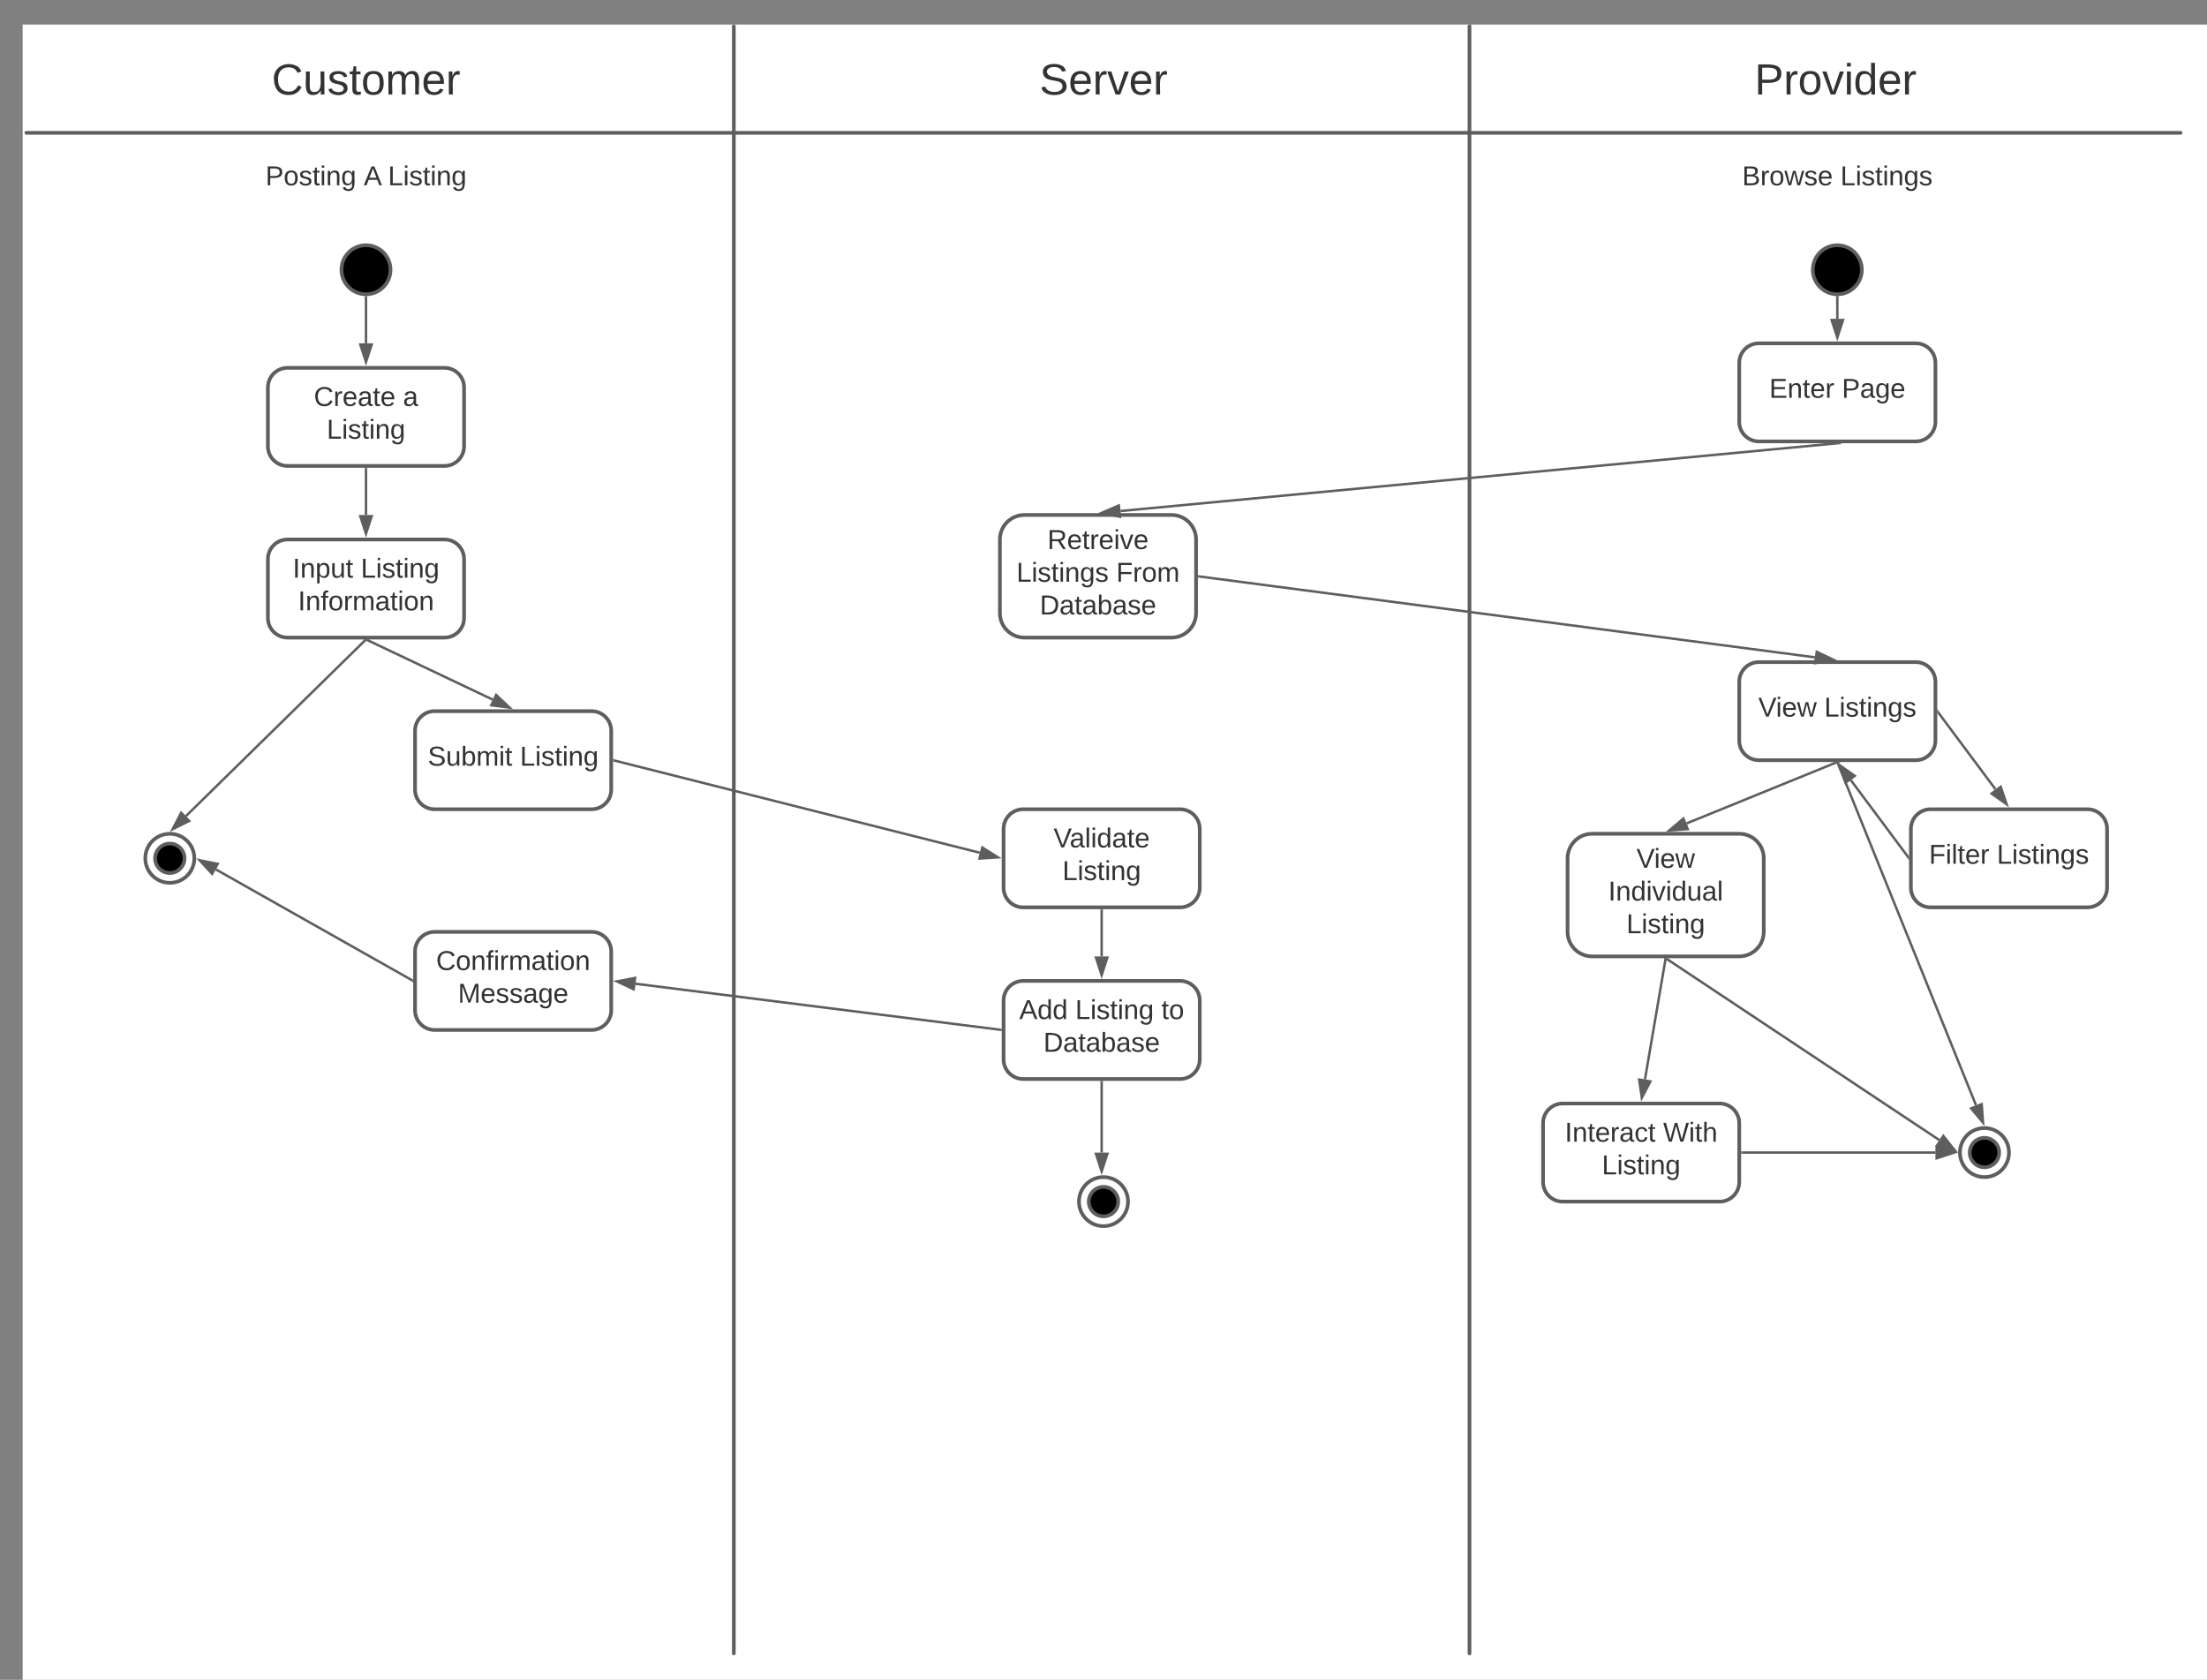 <svg xmlns="http://www.w3.org/2000/svg" xmlns:xlink="http://www.w3.org/1999/xlink" xmlns:lucid="lucid" width="1800" height="1370"><rect width="100%" height="100%" fill="#808080" stroke="none"/><g transform="translate(18.5 20)" lucid:page-tab-id="0_0"><path d="M0 0h3456v1360H0z" fill="#fff"/><path d="M761.5 20h240v60h-240z" fill="none"/><use xlink:href="#a" transform="matrix(1,0,0,1,761.5,20) translate(67.753 37.111)"/><path d="M160 96.67h240v60H160z" fill="none"/><use xlink:href="#b" transform="matrix(1,0,0,1,160,96.667) translate(37.994 34.444)"/><use xlink:href="#c" transform="matrix(1,0,0,1,160,96.667) translate(118.179 34.444)"/><use xlink:href="#d" transform="matrix(1,0,0,1,160,96.667) translate(137.932 34.444)"/><path d="M1360 96.67h240v60h-240z" fill="none"/><use xlink:href="#e" transform="matrix(1,0,0,1,1360,96.667) translate(42.346 34.444)"/><use xlink:href="#f" transform="matrix(1,0,0,1,1360,96.667) translate(122.469 34.444)"/><path d="M160 20h240v60H160z" fill="none"/><use xlink:href="#g" transform="matrix(1,0,0,1,160,20) translate(43.111 37.111)"/><path d="M300 200c0 11.05-8.95 20-20 20s-20-8.95-20-20 8.95-20 20-20 20 8.95 20 20zM1500 200c0 11.05-8.95 20-20 20s-20-8.95-20-20 8.95-20 20-20 20 8.95 20 20z" stroke="#5e5e5e" stroke-width="3"/><path d="M580 .75c.4 0 .75.34.75.75v1327c0 .4-.34.75-.75.75-.4 0-.75-.34-.75-.75V1.5c0-.4.34-.75.75-.75zM1180 .75c.4 0 .75.34.75.75v1327c0 .4-.34.75-.75.75-.4 0-.75-.34-.75-.75V1.5c0-.4.34-.75.75-.75z" stroke="#5e5e5e" stroke-width="1.5" fill="none"/><path d="M216 280c-8.84 0-16 7.16-16 16v48c0 8.84 7.16 16 16 16h128c8.84 0 16-7.16 16-16v-48c0-8.84-7.16-16-16-16z" stroke="#5e5e5e" stroke-width="3" fill="#fff"/><use xlink:href="#h" transform="matrix(1,0,0,1,208,288) translate(29.469 23.111)"/><use xlink:href="#i" transform="matrix(1,0,0,1,208,288) translate(102.185 23.111)"/><use xlink:href="#d" transform="matrix(1,0,0,1,208,288) translate(39.963 49.778)"/><path d="M216 420c-8.84 0-16 7.16-16 16v48c0 8.84 7.16 16 16 16h128c8.84 0 16-7.16 16-16v-48c0-8.84-7.16-16-16-16z" stroke="#5e5e5e" stroke-width="3" fill="#fff"/><use xlink:href="#j" transform="matrix(1,0,0,1,208,428) translate(12.185 23.111)"/><use xlink:href="#k" transform="matrix(1,0,0,1,208,428) translate(67.741 23.111)"/><use xlink:href="#l" transform="matrix(1,0,0,1,208,428) translate(16.537 49.778)"/><path d="M336 560c-8.84 0-16 7.16-16 16v48c0 8.84 7.16 16 16 16h128c8.84 0 16-7.16 16-16v-48c0-8.84-7.16-16-16-16z" stroke="#5e5e5e" stroke-width="3" fill="#fff"/><use xlink:href="#m" transform="matrix(1,0,0,1,328,568) translate(2.37 36.444)"/><use xlink:href="#d" transform="matrix(1,0,0,1,328,568) translate(77.556 36.444)"/><path d="M280 222.5V260" stroke="#5e5e5e" stroke-width="2" fill="none"/><path d="M279.93 221.5l1.07-.03v1.06h-2v-1.14z" stroke="#5e5e5e" stroke-width=".05" fill="#5e5e5e"/><path d="M280 275.26L275.36 261h9.28z" stroke="#5e5e5e" stroke-width="2" fill="#5e5e5e"/><path d="M280 362.5V400" stroke="#5e5e5e" stroke-width="2" fill="none"/><path d="M281 362.53h-2v-1.03h2z" stroke="#5e5e5e" stroke-width=".05" fill="#5e5e5e"/><path d="M280 415.26L275.36 401h9.28z" stroke="#5e5e5e" stroke-width="2" fill="#5e5e5e"/><path d="M280.9 501.93l102.4 48.63" stroke="#5e5e5e" stroke-width="2" fill="none"/><path d="M280.5 502.84l-2.83-1.34h3.47z" stroke="#5e5e5e" stroke-width=".05" fill="#5e5e5e"/><path d="M397.08 557.1l-14.88-1.92 3.98-8.38z" stroke="#5e5e5e" stroke-width="2" fill="#5e5e5e"/><path d="M816 640c-8.84 0-16 7.16-16 16v48c0 8.84 7.16 16 16 16h128c8.84 0 16-7.16 16-16v-48c0-8.84-7.16-16-16-16z" stroke="#5e5e5e" stroke-width="3" fill="#fff"/><use xlink:href="#n" transform="matrix(1,0,0,1,808,648) translate(32.772 23.111)"/><use xlink:href="#d" transform="matrix(1,0,0,1,808,648) translate(39.963 49.778)"/><path d="M816 780c-8.84 0-16 7.16-16 16v48c0 8.84 7.16 16 16 16h128c8.84 0 16-7.16 16-16v-48c0-8.84-7.16-16-16-16z" stroke="#5e5e5e" stroke-width="3" fill="#fff"/><use xlink:href="#o" transform="matrix(1,0,0,1,808,788) translate(4.778 23.111)"/><use xlink:href="#p" transform="matrix(1,0,0,1,808,788) translate(50.457 23.111)"/><use xlink:href="#q" transform="matrix(1,0,0,1,808,788) translate(120.704 23.111)"/><use xlink:href="#r" transform="matrix(1,0,0,1,808,788) translate(24.5 49.778)"/><path d="M482.47 600.24l298.1 75.23" stroke="#5e5e5e" stroke-width="2" fill="none"/><path d="M482.74 599.28l-.5 1.94-.74-.2v-2.05z" stroke="#5e5e5e" stroke-width=".05" fill="#5e5e5e"/><path d="M795.36 679.2l-14.96 1 2.26-8.98z" stroke="#5e5e5e" stroke-width="2" fill="#5e5e5e"/><path d="M880 722.5V760" stroke="#5e5e5e" stroke-width="2" fill="none"/><path d="M881 722.53h-2v-1.03h2z" stroke="#5e5e5e" stroke-width=".05" fill="#5e5e5e"/><path d="M880 775.26L875.36 761h9.28z" stroke="#5e5e5e" stroke-width="2" fill="#5e5e5e"/><path d="M901.5 960c0 11.05-8.95 20-20 20s-20-8.95-20-20 8.95-20 20-20 20 8.95 20 20z" stroke="#5e5e5e" stroke-width="3" fill="#fff"/><path d="M893.5 960c0 6.63-5.37 12-12 12s-12-5.37-12-12 5.37-12 12-12 12 5.37 12 12z" stroke="#5e5e5e" stroke-width="3"/><path d="M880 862.5v57.55" stroke="#5e5e5e" stroke-width="2" fill="none"/><path d="M881 862.53h-2v-1.03h2z" stroke="#5e5e5e" stroke-width=".05" fill="#5e5e5e"/><path d="M880 935.32l-4.64-14.27h9.28z" stroke="#5e5e5e" stroke-width="2" fill="#5e5e5e"/><path d="M1416 260c-8.84 0-16 7.16-16 16v48c0 8.84 7.16 16 16 16h128c8.84 0 16-7.16 16-16v-48c0-8.84-7.16-16-16-16z" stroke="#5e5e5e" stroke-width="3" fill="#fff"/><use xlink:href="#s" transform="matrix(1,0,0,1,1408,268) translate(16.475 36.444)"/><use xlink:href="#t" transform="matrix(1,0,0,1,1408,268) translate(75.673 36.444)"/><path d="M1480 222.5V240" stroke="#5e5e5e" stroke-width="2" fill="none"/><path d="M1479.93 221.5l1.07-.03v1.06h-2v-1.14z" stroke="#5e5e5e" stroke-width=".05" fill="#5e5e5e"/><path d="M1480 255.26l-4.64-14.26h9.28z" stroke="#5e5e5e" stroke-width="2" fill="#5e5e5e"/><path d="M817 400c-11.05 0-20 8.95-20 20v60c0 11.05 8.95 20 20 20h120c11.05 0 20-8.95 20-20v-60c0-11.05-8.95-20-20-20z" stroke="#5e5e5e" stroke-width="3" fill="#fff"/><use xlink:href="#u" transform="matrix(1,0,0,1,805,408) translate(30.735 19.778)"/><use xlink:href="#v" transform="matrix(1,0,0,1,805,408) translate(5.488 46.444)"/><use xlink:href="#w" transform="matrix(1,0,0,1,805,408) translate(86.846 46.444)"/><use xlink:href="#r" transform="matrix(1,0,0,1,805,408) translate(24.5 73.111)"/><path d="M1479 341.6l-583.58 55.16" stroke="#5e5e5e" stroke-width="2" fill="none"/><path d="M1483.08 342.2l-4 .4-.1-1.1h4.03z" stroke="#5e5e5e" stroke-width=".05" fill="#5e5e5e"/><path d="M880.22 398.2l13.77-5.96.86 9.23z" stroke="#5e5e5e" stroke-width="2" fill="#5e5e5e"/><path d="M1416 520c-8.84 0-16 7.16-16 16v48c0 8.84 7.16 16 16 16h128c8.84 0 16-7.16 16-16v-48c0-8.84-7.16-16-16-16z" stroke="#5e5e5e" stroke-width="3" fill="#fff"/><use xlink:href="#x" transform="matrix(1,0,0,1,1408,528) translate(7.525 36.444)"/><use xlink:href="#f" transform="matrix(1,0,0,1,1408,528) translate(61.29 36.444)"/><path d="M959.5 450.13l502.16 65.96" stroke="#5e5e5e" stroke-width="2" fill="none"/><path d="M959.65 449.14l-.26 2-.9-.13v-2z" stroke="#5e5e5e" stroke-width=".05" fill="#5e5e5e"/><path d="M1476.8 518.08l-14.76 2.74 1.2-9.2z" stroke="#5e5e5e" stroke-width="2" fill="#5e5e5e"/><path d="M1556 640c-8.84 0-16 7.16-16 16v48c0 8.84 7.16 16 16 16h128c8.84 0 16-7.16 16-16v-48c0-8.84-7.16-16-16-16z" stroke="#5e5e5e" stroke-width="3" fill="#fff"/><use xlink:href="#y" transform="matrix(1,0,0,1,1548,648) translate(6.753 36.444)"/><use xlink:href="#f" transform="matrix(1,0,0,1,1548,648) translate(62.062 36.444)"/><path d="M1562.1 560.8l46.84 62.86" stroke="#5e5e5e" stroke-width="2" fill="none"/><path d="M1562.9 560.22l-1.4 1.06v-2.95z" stroke="#5e5e5e" stroke-width=".05" fill="#5e5e5e"/><path d="M1618.07 635.9l-12.24-8.66 7.43-5.54z" stroke="#5e5e5e" stroke-width="2" fill="#5e5e5e"/><path d="M1537.9 679.2l-46.84-62.86" stroke="#5e5e5e" stroke-width="2" fill="none"/><path d="M1538.5 681.67l-1.4-1.9 1.4-1.05z" stroke="#5e5e5e" stroke-width=".05" fill="#5e5e5e"/><path d="M1481.93 604.1l12.24 8.66-7.43 5.54z" stroke="#5e5e5e" stroke-width="2" fill="#5e5e5e"/><path d="M1280 660c-11.05 0-20 8.95-20 20v60c0 11.05 8.95 20 20 20h120c11.05 0 20-8.95 20-20v-60c0-11.05-8.95-20-20-20z" stroke="#5e5e5e" stroke-width="3" fill="#fff"/><use xlink:href="#z" transform="matrix(1,0,0,1,1268,668) translate(48.204 19.778)"/><use xlink:href="#A" transform="matrix(1,0,0,1,1268,668) translate(25.179 46.444)"/><use xlink:href="#d" transform="matrix(1,0,0,1,1268,668) translate(39.963 73.111)"/><path d="M1479.07 601.88l-121.93 49.64" stroke="#5e5e5e" stroke-width="2" fill="none"/><path d="M1479.43 602.8l-.54-1.3h3.75z" stroke="#5e5e5e" stroke-width=".05" fill="#5e5e5e"/><path d="M1343 657.28l11.46-9.67 3.5 8.6z" stroke="#5e5e5e" stroke-width="2" fill="#5e5e5e"/><path d="M1620 920c0 11.05-8.95 20-20 20s-20-8.95-20-20 8.95-20 20-20 20 8.95 20 20z" stroke="#5e5e5e" stroke-width="3" fill="#fff"/><path d="M1612 920c0 6.63-5.37 12-12 12s-12-5.37-12-12 5.37-12 12-12 12 5.37 12 12z" stroke="#5e5e5e" stroke-width="3"/><path d="M1480.37 602.43l112.7 278.9" stroke="#5e5e5e" stroke-width="2" fill="none"/><path d="M1481.3 602.08l-1.84.75-.54-1.33h2.16z" stroke="#5e5e5e" stroke-width=".05" fill="#5e5e5e"/><path d="M1598.8 895.5l-9.65-11.5 8.6-3.46z" stroke="#5e5e5e" stroke-width="2" fill="#5e5e5e"/><path d="M1340.83 762.05l222.26 147.7" stroke="#5e5e5e" stroke-width="2" fill="none"/><path d="M1340.3 762.9l-2.1-1.4h3.03z" stroke="#5e5e5e" stroke-width=".05" fill="#5e5e5e"/><path d="M1575.8 918.2l-14.44-4.03 5.13-7.72z" stroke="#5e5e5e" stroke-width="2" fill="#5e5e5e"/><path d="M1256 880c-8.84 0-16 7.16-16 16v48c0 8.84 7.16 16 16 16h128c8.84 0 16-7.16 16-16v-48c0-8.84-7.16-16-16-16z" stroke="#5e5e5e" stroke-width="3" fill="#fff"/><use xlink:href="#B" transform="matrix(1,0,0,1,1248,888) translate(9.747 23.111)"/><use xlink:href="#C" transform="matrix(1,0,0,1,1248,888) translate(89.932 23.111)"/><use xlink:href="#d" transform="matrix(1,0,0,1,1248,888) translate(39.963 49.778)"/><path d="M1339.83 762.5l-16.7 97.76" stroke="#5e5e5e" stroke-width="2" fill="none"/><path d="M1340.8 762.68l-1.96-.34.15-.84h2z" stroke="#5e5e5e" stroke-width=".05" fill="#5e5e5e"/><path d="M1320.55 875.3l-2.17-14.83 9.14 1.56z" stroke="#5e5e5e" stroke-width="2" fill="#5e5e5e"/><path d="M1402.5 920H1560" stroke="#5e5e5e" stroke-width="2" fill="none"/><path d="M1402.53 921h-1.03v-2h1.03z" stroke="#5e5e5e" stroke-width=".05" fill="#5e5e5e"/><path d="M1575.26 920l-14.26 4.64v-9.28z" stroke="#5e5e5e" stroke-width="2" fill="#5e5e5e"/><path d="M140 680c0 11.05-8.95 20-20 20s-20-8.95-20-20 8.95-20 20-20 20 8.95 20 20z" stroke="#5e5e5e" stroke-width="3" fill="#fff"/><path d="M132 680c0 6.63-5.37 12-12 12s-12-5.37-12-12 5.37-12 12-12 12 5.37 12 12z" stroke="#5e5e5e" stroke-width="3"/><path d="M279.3 502.2L133.2 645.54" stroke="#5e5e5e" stroke-width="2" fill="none"/><path d="M279.97 502.93l-1.4-1.43h2.86z" stroke="#5e5e5e" stroke-width=".05" fill="#5e5e5e"/><path d="M122.3 656.23l6.95-13.3 6.5 6.62z" stroke="#5e5e5e" stroke-width="2" fill="#5e5e5e"/><path d="M336 740c-8.84 0-16 7.16-16 16v48c0 8.84 7.16 16 16 16h128c8.84 0 16-7.16 16-16v-48c0-8.84-7.16-16-16-16z" stroke="#5e5e5e" stroke-width="3" fill="#fff"/><g><use xlink:href="#D" transform="matrix(1,0,0,1,328,748) translate(9.191 23.111)"/><use xlink:href="#E" transform="matrix(1,0,0,1,328,748) translate(26.969 49.778)"/></g><path d="M797.5 819.87l-297.64-37.55" stroke="#5e5e5e" stroke-width="2" fill="none"/><path d="M798.5 819v2l-1.14-.14.25-1.98z" stroke="#5e5e5e" stroke-width=".05" fill="#5e5e5e"/><path d="M484.7 780.4l14.74-2.8-1.16 9.2z" stroke="#5e5e5e" stroke-width="2" fill="#5e5e5e"/><path d="M317.63 779.5L157.6 689.1" stroke="#5e5e5e" stroke-width="2" fill="none"/><path d="M318.5 778.85v2.3l-1.38-.78.98-1.75z" stroke="#5e5e5e" stroke-width=".05" fill="#5e5e5e"/><path d="M144.32 681.6l14.7 2.97-4.56 8.07z" stroke="#5e5e5e" stroke-width="2" fill="#5e5e5e"/><path d="M1358.5 20h240v60h-240z" fill="none"/><g><use xlink:href="#F" transform="matrix(1,0,0,1,1358.5,20) translate(53.975 37.111)"/></g><path d="M2.25 88.33c0-.4.34-.75.75-.75h1757c.4 0 .75.34.75.75 0 .42-.34.75-.75.75H3c-.4 0-.75-.33-.75-.75z" stroke="#5e5e5e" stroke-width="1.5" fill="none"/><defs><path fill="#333" d="M185-189c-5-48-123-54-124 2 14 75 158 14 163 119 3 78-121 87-175 55-17-10-28-26-33-46l33-7c5 56 141 63 141-1 0-78-155-14-162-118-5-82 145-84 179-34 5 7 8 16 11 25" id="G"/><path fill="#333" d="M100-194c63 0 86 42 84 106H49c0 40 14 67 53 68 26 1 43-12 49-29l28 8c-11 28-37 45-77 45C44 4 14-33 15-96c1-61 26-98 85-98zm52 81c6-60-76-77-97-28-3 7-6 17-6 28h103" id="H"/><path fill="#333" d="M114-163C36-179 61-72 57 0H25l-1-190h30c1 12-1 29 2 39 6-27 23-49 58-41v29" id="I"/><path fill="#333" d="M108 0H70L1-190h34L89-25l56-165h34" id="J"/><g id="a"><use transform="matrix(0.099,0,0,0.099,0,0)" xlink:href="#G"/><use transform="matrix(0.099,0,0,0.099,23.704,0)" xlink:href="#H"/><use transform="matrix(0.099,0,0,0.099,43.457,0)" xlink:href="#I"/><use transform="matrix(0.099,0,0,0.099,55.21,0)" xlink:href="#J"/><use transform="matrix(0.099,0,0,0.099,72.988,0)" xlink:href="#H"/><use transform="matrix(0.099,0,0,0.099,92.741,0)" xlink:href="#I"/></g><path fill="#333" d="M30-248c87 1 191-15 191 75 0 78-77 80-158 76V0H30v-248zm33 125c57 0 124 11 124-50 0-59-68-47-124-48v98" id="K"/><path fill="#333" d="M100-194c62-1 85 37 85 99 1 63-27 99-86 99S16-35 15-95c0-66 28-99 85-99zM99-20c44 1 53-31 53-75 0-43-8-75-51-75s-53 32-53 75 10 74 51 75" id="L"/><path fill="#333" d="M135-143c-3-34-86-38-87 0 15 53 115 12 119 90S17 21 10-45l28-5c4 36 97 45 98 0-10-56-113-15-118-90-4-57 82-63 122-42 12 7 21 19 24 35" id="M"/><path fill="#333" d="M59-47c-2 24 18 29 38 22v24C64 9 27 4 27-40v-127H5v-23h24l9-43h21v43h35v23H59v120" id="N"/><path fill="#333" d="M24-231v-30h32v30H24zM24 0v-190h32V0H24" id="O"/><path fill="#333" d="M117-194c89-4 53 116 60 194h-32v-121c0-31-8-49-39-48C34-167 62-67 57 0H25l-1-190h30c1 10-1 24 2 32 11-22 29-35 61-36" id="P"/><path fill="#333" d="M177-190C167-65 218 103 67 71c-23-6-38-20-44-43l32-5c15 47 100 32 89-28v-30C133-14 115 1 83 1 29 1 15-40 15-95c0-56 16-97 71-98 29-1 48 16 59 35 1-10 0-23 2-32h30zM94-22c36 0 50-32 50-73 0-42-14-75-50-75-39 0-46 34-46 75s6 73 46 73" id="Q"/><g id="b"><use transform="matrix(0.062,0,0,0.062,0,0)" xlink:href="#K"/><use transform="matrix(0.062,0,0,0.062,14.815,0)" xlink:href="#L"/><use transform="matrix(0.062,0,0,0.062,27.16,0)" xlink:href="#M"/><use transform="matrix(0.062,0,0,0.062,38.272,0)" xlink:href="#N"/><use transform="matrix(0.062,0,0,0.062,44.444,0)" xlink:href="#O"/><use transform="matrix(0.062,0,0,0.062,49.321,0)" xlink:href="#P"/><use transform="matrix(0.062,0,0,0.062,61.667,0)" xlink:href="#Q"/></g><path fill="#333" d="M205 0l-28-72H64L36 0H1l101-248h38L239 0h-34zm-38-99l-47-123c-12 45-31 82-46 123h93" id="R"/><use transform="matrix(0.062,0,0,0.062,0,0)" xlink:href="#R" id="c"/><path fill="#333" d="M30 0v-248h33v221h125V0H30" id="S"/><g id="d"><use transform="matrix(0.062,0,0,0.062,0,0)" xlink:href="#S"/><use transform="matrix(0.062,0,0,0.062,12.346,0)" xlink:href="#O"/><use transform="matrix(0.062,0,0,0.062,17.222,0)" xlink:href="#M"/><use transform="matrix(0.062,0,0,0.062,28.333,0)" xlink:href="#N"/><use transform="matrix(0.062,0,0,0.062,34.506,0)" xlink:href="#O"/><use transform="matrix(0.062,0,0,0.062,39.383,0)" xlink:href="#P"/><use transform="matrix(0.062,0,0,0.062,51.728,0)" xlink:href="#Q"/></g><path fill="#333" d="M160-131c35 5 61 23 61 61C221 17 115-2 30 0v-248c76 3 177-17 177 60 0 33-19 50-47 57zm-97-11c50-1 110 9 110-42 0-47-63-36-110-37v79zm0 115c55-2 124 14 124-45 0-56-70-42-124-44v89" id="T"/><path fill="#333" d="M206 0h-36l-40-164L89 0H53L-1-190h32L70-26l43-164h34l41 164 42-164h31" id="U"/><g id="e"><use transform="matrix(0.062,0,0,0.062,0,0)" xlink:href="#T"/><use transform="matrix(0.062,0,0,0.062,14.815,0)" xlink:href="#I"/><use transform="matrix(0.062,0,0,0.062,22.16,0)" xlink:href="#L"/><use transform="matrix(0.062,0,0,0.062,34.506,0)" xlink:href="#U"/><use transform="matrix(0.062,0,0,0.062,50.494,0)" xlink:href="#M"/><use transform="matrix(0.062,0,0,0.062,61.605,0)" xlink:href="#H"/></g><g id="f"><use transform="matrix(0.062,0,0,0.062,0,0)" xlink:href="#S"/><use transform="matrix(0.062,0,0,0.062,12.346,0)" xlink:href="#O"/><use transform="matrix(0.062,0,0,0.062,17.222,0)" xlink:href="#M"/><use transform="matrix(0.062,0,0,0.062,28.333,0)" xlink:href="#N"/><use transform="matrix(0.062,0,0,0.062,34.506,0)" xlink:href="#O"/><use transform="matrix(0.062,0,0,0.062,39.383,0)" xlink:href="#P"/><use transform="matrix(0.062,0,0,0.062,51.728,0)" xlink:href="#Q"/><use transform="matrix(0.062,0,0,0.062,64.074,0)" xlink:href="#M"/></g><path fill="#333" d="M212-179c-10-28-35-45-73-45-59 0-87 40-87 99 0 60 29 101 89 101 43 0 62-24 78-52l27 14C228-24 195 4 139 4 59 4 22-46 18-125c-6-104 99-153 187-111 19 9 31 26 39 46" id="V"/><path fill="#333" d="M84 4C-5 8 30-112 23-190h32v120c0 31 7 50 39 49 72-2 45-101 50-169h31l1 190h-30c-1-10 1-25-2-33-11 22-28 36-60 37" id="W"/><path fill="#333" d="M210-169c-67 3-38 105-44 169h-31v-121c0-29-5-50-35-48C34-165 62-65 56 0H25l-1-190h30c1 10-1 24 2 32 10-44 99-50 107 0 11-21 27-35 58-36 85-2 47 119 55 194h-31v-121c0-29-5-49-35-48" id="X"/><g id="g"><use transform="matrix(0.099,0,0,0.099,0,0)" xlink:href="#V"/><use transform="matrix(0.099,0,0,0.099,25.58,0)" xlink:href="#W"/><use transform="matrix(0.099,0,0,0.099,45.333,0)" xlink:href="#M"/><use transform="matrix(0.099,0,0,0.099,63.111,0)" xlink:href="#N"/><use transform="matrix(0.099,0,0,0.099,72.988,0)" xlink:href="#L"/><use transform="matrix(0.099,0,0,0.099,92.741,0)" xlink:href="#X"/><use transform="matrix(0.099,0,0,0.099,122.272,0)" xlink:href="#H"/><use transform="matrix(0.099,0,0,0.099,142.025,0)" xlink:href="#I"/></g><path fill="#333" d="M141-36C126-15 110 5 73 4 37 3 15-17 15-53c-1-64 63-63 125-63 3-35-9-54-41-54-24 1-41 7-42 31l-33-3c5-37 33-52 76-52 45 0 72 20 72 64v82c-1 20 7 32 28 27v20c-31 9-61-2-59-35zM48-53c0 20 12 33 32 33 41-3 63-29 60-74-43 2-92-5-92 41" id="Y"/><g id="h"><use transform="matrix(0.062,0,0,0.062,0,0)" xlink:href="#V"/><use transform="matrix(0.062,0,0,0.062,15.988,0)" xlink:href="#I"/><use transform="matrix(0.062,0,0,0.062,23.333,0)" xlink:href="#H"/><use transform="matrix(0.062,0,0,0.062,35.679,0)" xlink:href="#Y"/><use transform="matrix(0.062,0,0,0.062,48.025,0)" xlink:href="#N"/><use transform="matrix(0.062,0,0,0.062,54.198,0)" xlink:href="#H"/></g><use transform="matrix(0.062,0,0,0.062,0,0)" xlink:href="#Y" id="i"/><path fill="#333" d="M33 0v-248h34V0H33" id="Z"/><path fill="#333" d="M115-194c55 1 70 41 70 98S169 2 115 4C84 4 66-9 55-30l1 105H24l-1-265h31l2 30c10-21 28-34 59-34zm-8 174c40 0 45-34 45-75s-6-73-45-74c-42 0-51 32-51 76 0 43 10 73 51 73" id="aa"/><g id="j"><use transform="matrix(0.062,0,0,0.062,0,0)" xlink:href="#Z"/><use transform="matrix(0.062,0,0,0.062,6.173,0)" xlink:href="#P"/><use transform="matrix(0.062,0,0,0.062,18.519,0)" xlink:href="#aa"/><use transform="matrix(0.062,0,0,0.062,30.864,0)" xlink:href="#W"/><use transform="matrix(0.062,0,0,0.062,43.21,0)" xlink:href="#N"/></g><g id="k"><use transform="matrix(0.062,0,0,0.062,0,0)" xlink:href="#S"/><use transform="matrix(0.062,0,0,0.062,12.346,0)" xlink:href="#O"/><use transform="matrix(0.062,0,0,0.062,17.222,0)" xlink:href="#M"/><use transform="matrix(0.062,0,0,0.062,28.333,0)" xlink:href="#N"/><use transform="matrix(0.062,0,0,0.062,34.506,0)" xlink:href="#O"/><use transform="matrix(0.062,0,0,0.062,39.383,0)" xlink:href="#P"/><use transform="matrix(0.062,0,0,0.062,51.728,0)" xlink:href="#Q"/></g><path fill="#333" d="M101-234c-31-9-42 10-38 44h38v23H63V0H32v-167H5v-23h27c-7-52 17-82 69-68v24" id="ab"/><g id="l"><use transform="matrix(0.062,0,0,0.062,0,0)" xlink:href="#Z"/><use transform="matrix(0.062,0,0,0.062,6.173,0)" xlink:href="#P"/><use transform="matrix(0.062,0,0,0.062,18.519,0)" xlink:href="#ab"/><use transform="matrix(0.062,0,0,0.062,24.691,0)" xlink:href="#L"/><use transform="matrix(0.062,0,0,0.062,37.037,0)" xlink:href="#I"/><use transform="matrix(0.062,0,0,0.062,44.383,0)" xlink:href="#X"/><use transform="matrix(0.062,0,0,0.062,62.84,0)" xlink:href="#Y"/><use transform="matrix(0.062,0,0,0.062,75.185,0)" xlink:href="#N"/><use transform="matrix(0.062,0,0,0.062,81.358,0)" xlink:href="#O"/><use transform="matrix(0.062,0,0,0.062,86.235,0)" xlink:href="#L"/><use transform="matrix(0.062,0,0,0.062,98.58,0)" xlink:href="#P"/></g><path fill="#333" d="M115-194c53 0 69 39 70 98 0 66-23 100-70 100C84 3 66-7 56-30L54 0H23l1-261h32v101c10-23 28-34 59-34zm-8 174c40 0 45-34 45-75 0-40-5-75-45-74-42 0-51 32-51 76 0 43 10 73 51 73" id="ac"/><g id="m"><use transform="matrix(0.062,0,0,0.062,0,0)" xlink:href="#G"/><use transform="matrix(0.062,0,0,0.062,14.815,0)" xlink:href="#W"/><use transform="matrix(0.062,0,0,0.062,27.16,0)" xlink:href="#ac"/><use transform="matrix(0.062,0,0,0.062,39.506,0)" xlink:href="#X"/><use transform="matrix(0.062,0,0,0.062,57.963,0)" xlink:href="#O"/><use transform="matrix(0.062,0,0,0.062,62.84,0)" xlink:href="#N"/></g><path fill="#333" d="M137 0h-34L2-248h35l83 218 83-218h36" id="ad"/><path fill="#333" d="M24 0v-261h32V0H24" id="ae"/><path fill="#333" d="M85-194c31 0 48 13 60 33l-1-100h32l1 261h-30c-2-10 0-23-3-31C134-8 116 4 85 4 32 4 16-35 15-94c0-66 23-100 70-100zm9 24c-40 0-46 34-46 75 0 40 6 74 45 74 42 0 51-32 51-76 0-42-9-74-50-73" id="af"/><g id="n"><use transform="matrix(0.062,0,0,0.062,0,0)" xlink:href="#ad"/><use transform="matrix(0.062,0,0,0.062,13.148,0)" xlink:href="#Y"/><use transform="matrix(0.062,0,0,0.062,25.494,0)" xlink:href="#ae"/><use transform="matrix(0.062,0,0,0.062,30.37,0)" xlink:href="#O"/><use transform="matrix(0.062,0,0,0.062,35.247,0)" xlink:href="#af"/><use transform="matrix(0.062,0,0,0.062,47.593,0)" xlink:href="#Y"/><use transform="matrix(0.062,0,0,0.062,59.938,0)" xlink:href="#N"/><use transform="matrix(0.062,0,0,0.062,66.111,0)" xlink:href="#H"/></g><g id="o"><use transform="matrix(0.062,0,0,0.062,0,0)" xlink:href="#R"/><use transform="matrix(0.062,0,0,0.062,14.815,0)" xlink:href="#af"/><use transform="matrix(0.062,0,0,0.062,27.16,0)" xlink:href="#af"/></g><g id="p"><use transform="matrix(0.062,0,0,0.062,0,0)" xlink:href="#S"/><use transform="matrix(0.062,0,0,0.062,12.346,0)" xlink:href="#O"/><use transform="matrix(0.062,0,0,0.062,17.222,0)" xlink:href="#M"/><use transform="matrix(0.062,0,0,0.062,28.333,0)" xlink:href="#N"/><use transform="matrix(0.062,0,0,0.062,34.506,0)" xlink:href="#O"/><use transform="matrix(0.062,0,0,0.062,39.383,0)" xlink:href="#P"/><use transform="matrix(0.062,0,0,0.062,51.728,0)" xlink:href="#Q"/></g><g id="q"><use transform="matrix(0.062,0,0,0.062,0,0)" xlink:href="#N"/><use transform="matrix(0.062,0,0,0.062,6.173,0)" xlink:href="#L"/></g><path fill="#333" d="M30-248c118-7 216 8 213 122C240-48 200 0 122 0H30v-248zM63-27c89 8 146-16 146-99s-60-101-146-95v194" id="ag"/><g id="r"><use transform="matrix(0.062,0,0,0.062,0,0)" xlink:href="#ag"/><use transform="matrix(0.062,0,0,0.062,15.988,0)" xlink:href="#Y"/><use transform="matrix(0.062,0,0,0.062,28.333,0)" xlink:href="#N"/><use transform="matrix(0.062,0,0,0.062,34.506,0)" xlink:href="#Y"/><use transform="matrix(0.062,0,0,0.062,46.852,0)" xlink:href="#ac"/><use transform="matrix(0.062,0,0,0.062,59.198,0)" xlink:href="#Y"/><use transform="matrix(0.062,0,0,0.062,71.543,0)" xlink:href="#M"/><use transform="matrix(0.062,0,0,0.062,82.654,0)" xlink:href="#H"/></g><path fill="#333" d="M30 0v-248h187v28H63v79h144v27H63v87h162V0H30" id="ah"/><g id="s"><use transform="matrix(0.062,0,0,0.062,0,0)" xlink:href="#ah"/><use transform="matrix(0.062,0,0,0.062,14.815,0)" xlink:href="#P"/><use transform="matrix(0.062,0,0,0.062,27.16,0)" xlink:href="#N"/><use transform="matrix(0.062,0,0,0.062,33.333,0)" xlink:href="#H"/><use transform="matrix(0.062,0,0,0.062,45.679,0)" xlink:href="#I"/></g><g id="t"><use transform="matrix(0.062,0,0,0.062,0,0)" xlink:href="#K"/><use transform="matrix(0.062,0,0,0.062,14.815,0)" xlink:href="#Y"/><use transform="matrix(0.062,0,0,0.062,27.16,0)" xlink:href="#Q"/><use transform="matrix(0.062,0,0,0.062,39.506,0)" xlink:href="#H"/></g><path fill="#333" d="M233-177c-1 41-23 64-60 70L243 0h-38l-65-103H63V0H30v-248c88 3 205-21 203 71zM63-129c60-2 137 13 137-47 0-61-80-42-137-45v92" id="ai"/><g id="u"><use transform="matrix(0.062,0,0,0.062,0,0)" xlink:href="#ai"/><use transform="matrix(0.062,0,0,0.062,15.988,0)" xlink:href="#H"/><use transform="matrix(0.062,0,0,0.062,28.333,0)" xlink:href="#N"/><use transform="matrix(0.062,0,0,0.062,34.506,0)" xlink:href="#I"/><use transform="matrix(0.062,0,0,0.062,41.852,0)" xlink:href="#H"/><use transform="matrix(0.062,0,0,0.062,54.198,0)" xlink:href="#O"/><use transform="matrix(0.062,0,0,0.062,59.074,0)" xlink:href="#J"/><use transform="matrix(0.062,0,0,0.062,70.185,0)" xlink:href="#H"/></g><g id="v"><use transform="matrix(0.062,0,0,0.062,0,0)" xlink:href="#S"/><use transform="matrix(0.062,0,0,0.062,12.346,0)" xlink:href="#O"/><use transform="matrix(0.062,0,0,0.062,17.222,0)" xlink:href="#M"/><use transform="matrix(0.062,0,0,0.062,28.333,0)" xlink:href="#N"/><use transform="matrix(0.062,0,0,0.062,34.506,0)" xlink:href="#O"/><use transform="matrix(0.062,0,0,0.062,39.383,0)" xlink:href="#P"/><use transform="matrix(0.062,0,0,0.062,51.728,0)" xlink:href="#Q"/><use transform="matrix(0.062,0,0,0.062,64.074,0)" xlink:href="#M"/></g><path fill="#333" d="M63-220v92h138v28H63V0H30v-248h175v28H63" id="aj"/><g id="w"><use transform="matrix(0.062,0,0,0.062,0,0)" xlink:href="#aj"/><use transform="matrix(0.062,0,0,0.062,13.519,0)" xlink:href="#I"/><use transform="matrix(0.062,0,0,0.062,20.864,0)" xlink:href="#L"/><use transform="matrix(0.062,0,0,0.062,33.21,0)" xlink:href="#X"/></g><g id="x"><use transform="matrix(0.062,0,0,0.062,0,0)" xlink:href="#ad"/><use transform="matrix(0.062,0,0,0.062,14.383,0)" xlink:href="#O"/><use transform="matrix(0.062,0,0,0.062,19.259,0)" xlink:href="#H"/><use transform="matrix(0.062,0,0,0.062,31.605,0)" xlink:href="#U"/></g><g id="y"><use transform="matrix(0.062,0,0,0.062,0,0)" xlink:href="#aj"/><use transform="matrix(0.062,0,0,0.062,13.519,0)" xlink:href="#O"/><use transform="matrix(0.062,0,0,0.062,18.395,0)" xlink:href="#ae"/><use transform="matrix(0.062,0,0,0.062,23.272,0)" xlink:href="#N"/><use transform="matrix(0.062,0,0,0.062,29.444,0)" xlink:href="#H"/><use transform="matrix(0.062,0,0,0.062,41.79,0)" xlink:href="#I"/></g><g id="z"><use transform="matrix(0.062,0,0,0.062,0,0)" xlink:href="#ad"/><use transform="matrix(0.062,0,0,0.062,14.383,0)" xlink:href="#O"/><use transform="matrix(0.062,0,0,0.062,19.259,0)" xlink:href="#H"/><use transform="matrix(0.062,0,0,0.062,31.605,0)" xlink:href="#U"/></g><g id="A"><use transform="matrix(0.062,0,0,0.062,0,0)" xlink:href="#Z"/><use transform="matrix(0.062,0,0,0.062,6.173,0)" xlink:href="#P"/><use transform="matrix(0.062,0,0,0.062,18.519,0)" xlink:href="#af"/><use transform="matrix(0.062,0,0,0.062,30.864,0)" xlink:href="#O"/><use transform="matrix(0.062,0,0,0.062,35.741,0)" xlink:href="#J"/><use transform="matrix(0.062,0,0,0.062,46.852,0)" xlink:href="#O"/><use transform="matrix(0.062,0,0,0.062,51.728,0)" xlink:href="#af"/><use transform="matrix(0.062,0,0,0.062,64.074,0)" xlink:href="#W"/><use transform="matrix(0.062,0,0,0.062,76.42,0)" xlink:href="#Y"/><use transform="matrix(0.062,0,0,0.062,88.765,0)" xlink:href="#ae"/></g><path fill="#333" d="M96-169c-40 0-48 33-48 73s9 75 48 75c24 0 41-14 43-38l32 2c-6 37-31 61-74 61-59 0-76-41-82-99-10-93 101-131 147-64 4 7 5 14 7 22l-32 3c-4-21-16-35-41-35" id="ak"/><g id="B"><use transform="matrix(0.062,0,0,0.062,0,0)" xlink:href="#Z"/><use transform="matrix(0.062,0,0,0.062,6.173,0)" xlink:href="#P"/><use transform="matrix(0.062,0,0,0.062,18.519,0)" xlink:href="#N"/><use transform="matrix(0.062,0,0,0.062,24.691,0)" xlink:href="#H"/><use transform="matrix(0.062,0,0,0.062,37.037,0)" xlink:href="#I"/><use transform="matrix(0.062,0,0,0.062,44.383,0)" xlink:href="#Y"/><use transform="matrix(0.062,0,0,0.062,56.728,0)" xlink:href="#ak"/><use transform="matrix(0.062,0,0,0.062,67.84,0)" xlink:href="#N"/></g><path fill="#333" d="M266 0h-40l-56-210L115 0H75L2-248h35L96-30l15-64 43-154h32l59 218 59-218h35" id="al"/><path fill="#333" d="M106-169C34-169 62-67 57 0H25v-261h32l-1 103c12-21 28-36 61-36 89 0 53 116 60 194h-32v-121c2-32-8-49-39-48" id="am"/><g id="C"><use transform="matrix(0.062,0,0,0.062,0,0)" xlink:href="#al"/><use transform="matrix(0.062,0,0,0.062,20.926,0)" xlink:href="#O"/><use transform="matrix(0.062,0,0,0.062,25.802,0)" xlink:href="#N"/><use transform="matrix(0.062,0,0,0.062,31.975,0)" xlink:href="#am"/></g><g id="D"><use transform="matrix(0.062,0,0,0.062,0,0)" xlink:href="#V"/><use transform="matrix(0.062,0,0,0.062,15.988,0)" xlink:href="#L"/><use transform="matrix(0.062,0,0,0.062,28.333,0)" xlink:href="#P"/><use transform="matrix(0.062,0,0,0.062,40.679,0)" xlink:href="#ab"/><use transform="matrix(0.062,0,0,0.062,46.852,0)" xlink:href="#O"/><use transform="matrix(0.062,0,0,0.062,51.728,0)" xlink:href="#I"/><use transform="matrix(0.062,0,0,0.062,59.074,0)" xlink:href="#X"/><use transform="matrix(0.062,0,0,0.062,77.531,0)" xlink:href="#Y"/><use transform="matrix(0.062,0,0,0.062,89.877,0)" xlink:href="#N"/><use transform="matrix(0.062,0,0,0.062,96.049,0)" xlink:href="#O"/><use transform="matrix(0.062,0,0,0.062,100.926,0)" xlink:href="#L"/><use transform="matrix(0.062,0,0,0.062,113.272,0)" xlink:href="#P"/></g><path fill="#333" d="M240 0l2-218c-23 76-54 145-80 218h-23L58-218 59 0H30v-248h44l77 211c21-75 51-140 76-211h43V0h-30" id="an"/><g id="E"><use transform="matrix(0.062,0,0,0.062,0,0)" xlink:href="#an"/><use transform="matrix(0.062,0,0,0.062,18.457,0)" xlink:href="#H"/><use transform="matrix(0.062,0,0,0.062,30.802,0)" xlink:href="#M"/><use transform="matrix(0.062,0,0,0.062,41.914,0)" xlink:href="#M"/><use transform="matrix(0.062,0,0,0.062,53.025,0)" xlink:href="#Y"/><use transform="matrix(0.062,0,0,0.062,65.37,0)" xlink:href="#Q"/><use transform="matrix(0.062,0,0,0.062,77.716,0)" xlink:href="#H"/></g><g id="F"><use transform="matrix(0.099,0,0,0.099,0,0)" xlink:href="#K"/><use transform="matrix(0.099,0,0,0.099,23.704,0)" xlink:href="#I"/><use transform="matrix(0.099,0,0,0.099,35.457,0)" xlink:href="#L"/><use transform="matrix(0.099,0,0,0.099,55.21,0)" xlink:href="#J"/><use transform="matrix(0.099,0,0,0.099,72.988,0)" xlink:href="#O"/><use transform="matrix(0.099,0,0,0.099,80.79,0)" xlink:href="#af"/><use transform="matrix(0.099,0,0,0.099,100.543,0)" xlink:href="#H"/><use transform="matrix(0.099,0,0,0.099,120.296,0)" xlink:href="#I"/></g></defs></g></svg>